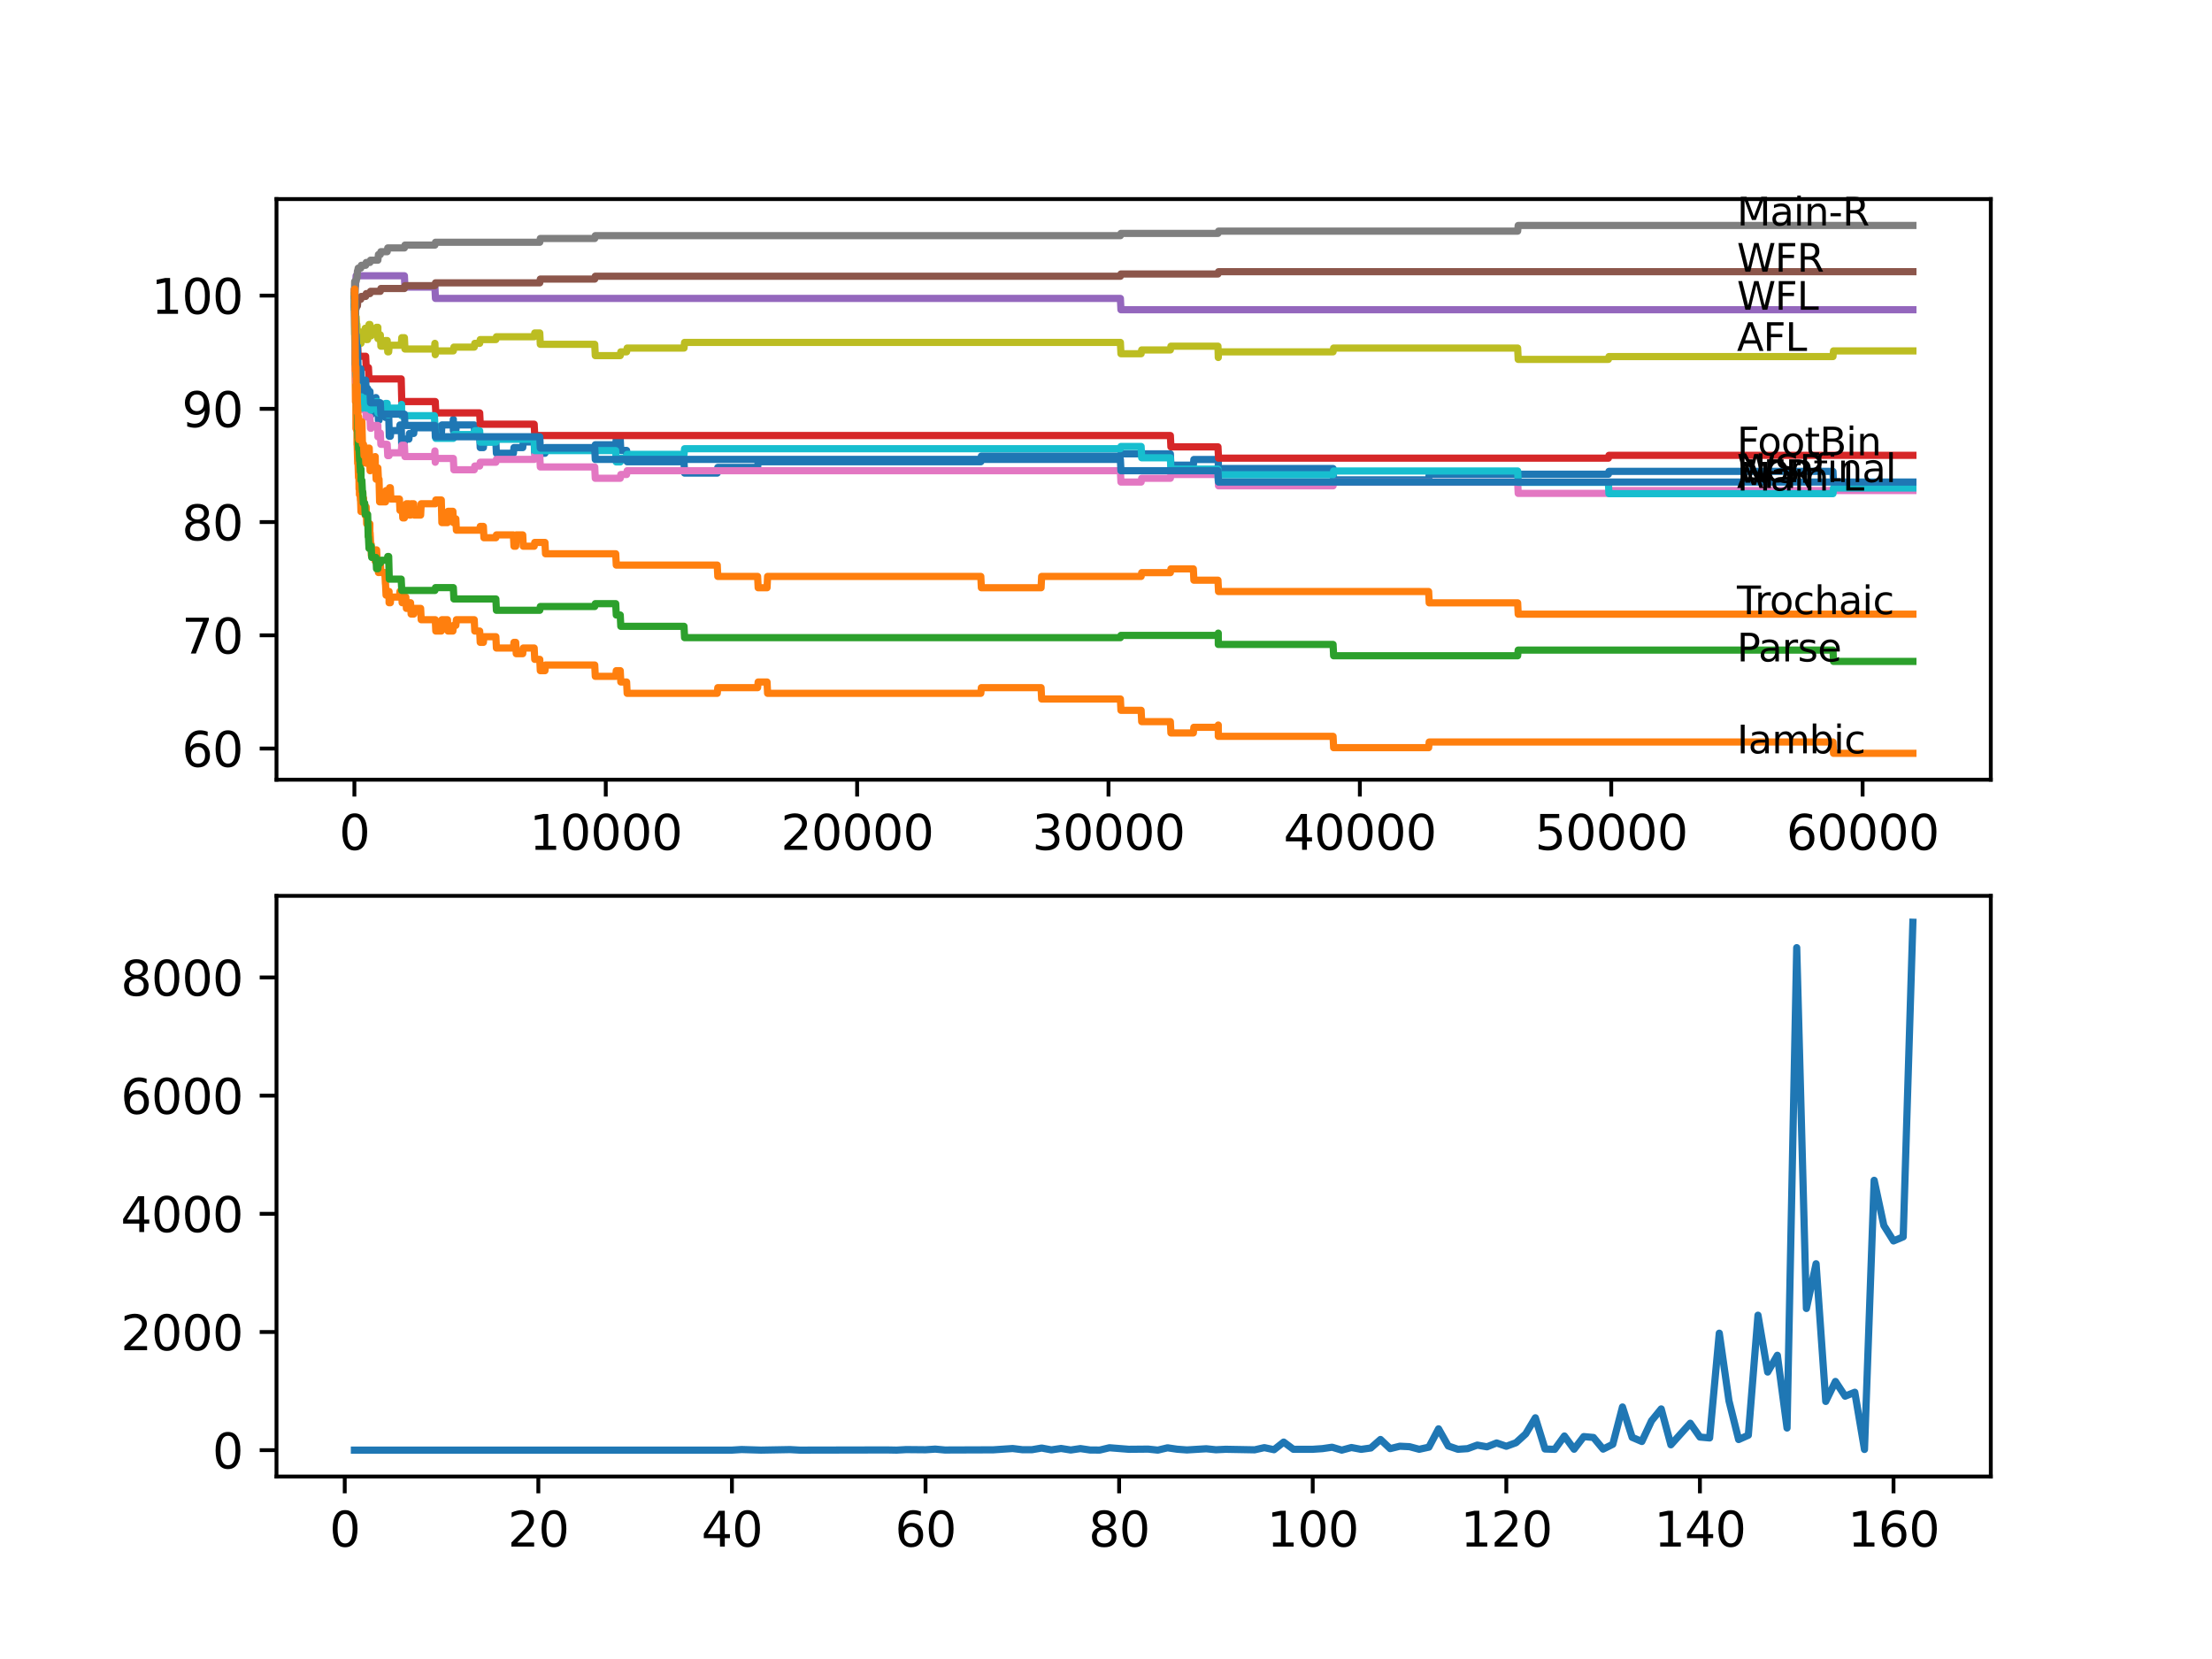 <?xml version="1.0" encoding="utf-8" standalone="no"?>
<!DOCTYPE svg PUBLIC "-//W3C//DTD SVG 1.1//EN"
  "http://www.w3.org/Graphics/SVG/1.1/DTD/svg11.dtd">
<svg xmlns:xlink="http://www.w3.org/1999/xlink" width="460.8pt" height="345.6pt" viewBox="0 0 460.8 345.6" xmlns="http://www.w3.org/2000/svg" version="1.1">
 <defs>
  <style type="text/css">*{stroke-linejoin: round; stroke-linecap: butt}</style>
 </defs>
 <g id="figure_1">
  <g id="patch_1">
   <path d="M 0 345.6 
L 460.8 345.6 
L 460.8 0 
L 0 0 
z
" style="fill: #ffffff"/>
  </g>
  <g id="axes_1">
   <g id="patch_2">
    <path d="M 57.6 162.432 
L 414.72 162.432 
L 414.72 41.472 
L 57.6 41.472 
z
" style="fill: #ffffff"/>
   </g>
   <g id="matplotlib.axis_1">
    <g id="xtick_1">
     <g id="line2d_1">
      <defs>
       <path id="mb27ce2cb55" d="M 0 0 
L 0 3.5 
" style="stroke: #000000; stroke-width: 0.8"/>
      </defs>
      <g>
       <use xlink:href="#mb27ce2cb55" x="73.827" y="162.432" style="stroke: #000000; stroke-width: 0.8"/>
      </g>
     </g>
     <g id="text_1">
      <!-- 0 -->
      <g transform="translate(70.646 177.03)scale(0.1 -0.1)">
       <defs>
        <path id="DejaVuSans-30" d="M 2034 4250 
Q 1547 4250 1301 3770 
Q 1056 3291 1056 2328 
Q 1056 1369 1301 889 
Q 1547 409 2034 409 
Q 2525 409 2770 889 
Q 3016 1369 3016 2328 
Q 3016 3291 2770 3770 
Q 2525 4250 2034 4250 
z
M 2034 4750 
Q 2819 4750 3233 4129 
Q 3647 3509 3647 2328 
Q 3647 1150 3233 529 
Q 2819 -91 2034 -91 
Q 1250 -91 836 529 
Q 422 1150 422 2328 
Q 422 3509 836 4129 
Q 1250 4750 2034 4750 
z
" transform="scale(0.016)"/>
       </defs>
       <use xlink:href="#DejaVuSans-30"/>
      </g>
     </g>
    </g>
    <g id="xtick_2">
     <g id="line2d_2">
      <g>
       <use xlink:href="#mb27ce2cb55" x="126.192" y="162.432" style="stroke: #000000; stroke-width: 0.8"/>
      </g>
     </g>
     <g id="text_2">
      <!-- 10000 -->
      <g transform="translate(110.286 177.03)scale(0.1 -0.1)">
       <defs>
        <path id="DejaVuSans-31" d="M 794 531 
L 1825 531 
L 1825 4091 
L 703 3866 
L 703 4441 
L 1819 4666 
L 2450 4666 
L 2450 531 
L 3481 531 
L 3481 0 
L 794 0 
L 794 531 
z
" transform="scale(0.016)"/>
       </defs>
       <use xlink:href="#DejaVuSans-31"/>
       <use xlink:href="#DejaVuSans-30" x="63.623"/>
       <use xlink:href="#DejaVuSans-30" x="127.246"/>
       <use xlink:href="#DejaVuSans-30" x="190.869"/>
       <use xlink:href="#DejaVuSans-30" x="254.492"/>
      </g>
     </g>
    </g>
    <g id="xtick_3">
     <g id="line2d_3">
      <g>
       <use xlink:href="#mb27ce2cb55" x="178.556" y="162.432" style="stroke: #000000; stroke-width: 0.8"/>
      </g>
     </g>
     <g id="text_3">
      <!-- 20000 -->
      <g transform="translate(162.65 177.03)scale(0.1 -0.1)">
       <defs>
        <path id="DejaVuSans-32" d="M 1228 531 
L 3431 531 
L 3431 0 
L 469 0 
L 469 531 
Q 828 903 1448 1529 
Q 2069 2156 2228 2338 
Q 2531 2678 2651 2914 
Q 2772 3150 2772 3378 
Q 2772 3750 2511 3984 
Q 2250 4219 1831 4219 
Q 1534 4219 1204 4116 
Q 875 4013 500 3803 
L 500 4441 
Q 881 4594 1212 4672 
Q 1544 4750 1819 4750 
Q 2544 4750 2975 4387 
Q 3406 4025 3406 3419 
Q 3406 3131 3298 2873 
Q 3191 2616 2906 2266 
Q 2828 2175 2409 1742 
Q 1991 1309 1228 531 
z
" transform="scale(0.016)"/>
       </defs>
       <use xlink:href="#DejaVuSans-32"/>
       <use xlink:href="#DejaVuSans-30" x="63.623"/>
       <use xlink:href="#DejaVuSans-30" x="127.246"/>
       <use xlink:href="#DejaVuSans-30" x="190.869"/>
       <use xlink:href="#DejaVuSans-30" x="254.492"/>
      </g>
     </g>
    </g>
    <g id="xtick_4">
     <g id="line2d_4">
      <g>
       <use xlink:href="#mb27ce2cb55" x="230.921" y="162.432" style="stroke: #000000; stroke-width: 0.8"/>
      </g>
     </g>
     <g id="text_4">
      <!-- 30000 -->
      <g transform="translate(215.015 177.03)scale(0.1 -0.1)">
       <defs>
        <path id="DejaVuSans-33" d="M 2597 2516 
Q 3050 2419 3304 2112 
Q 3559 1806 3559 1356 
Q 3559 666 3084 287 
Q 2609 -91 1734 -91 
Q 1441 -91 1130 -33 
Q 819 25 488 141 
L 488 750 
Q 750 597 1062 519 
Q 1375 441 1716 441 
Q 2309 441 2620 675 
Q 2931 909 2931 1356 
Q 2931 1769 2642 2001 
Q 2353 2234 1838 2234 
L 1294 2234 
L 1294 2753 
L 1863 2753 
Q 2328 2753 2575 2939 
Q 2822 3125 2822 3475 
Q 2822 3834 2567 4026 
Q 2313 4219 1838 4219 
Q 1578 4219 1281 4162 
Q 984 4106 628 3988 
L 628 4550 
Q 988 4650 1302 4700 
Q 1616 4750 1894 4750 
Q 2613 4750 3031 4423 
Q 3450 4097 3450 3541 
Q 3450 3153 3228 2886 
Q 3006 2619 2597 2516 
z
" transform="scale(0.016)"/>
       </defs>
       <use xlink:href="#DejaVuSans-33"/>
       <use xlink:href="#DejaVuSans-30" x="63.623"/>
       <use xlink:href="#DejaVuSans-30" x="127.246"/>
       <use xlink:href="#DejaVuSans-30" x="190.869"/>
       <use xlink:href="#DejaVuSans-30" x="254.492"/>
      </g>
     </g>
    </g>
    <g id="xtick_5">
     <g id="line2d_5">
      <g>
       <use xlink:href="#mb27ce2cb55" x="283.285" y="162.432" style="stroke: #000000; stroke-width: 0.8"/>
      </g>
     </g>
     <g id="text_5">
      <!-- 40000 -->
      <g transform="translate(267.379 177.03)scale(0.1 -0.1)">
       <defs>
        <path id="DejaVuSans-34" d="M 2419 4116 
L 825 1625 
L 2419 1625 
L 2419 4116 
z
M 2253 4666 
L 3047 4666 
L 3047 1625 
L 3713 1625 
L 3713 1100 
L 3047 1100 
L 3047 0 
L 2419 0 
L 2419 1100 
L 313 1100 
L 313 1709 
L 2253 4666 
z
" transform="scale(0.016)"/>
       </defs>
       <use xlink:href="#DejaVuSans-34"/>
       <use xlink:href="#DejaVuSans-30" x="63.623"/>
       <use xlink:href="#DejaVuSans-30" x="127.246"/>
       <use xlink:href="#DejaVuSans-30" x="190.869"/>
       <use xlink:href="#DejaVuSans-30" x="254.492"/>
      </g>
     </g>
    </g>
    <g id="xtick_6">
     <g id="line2d_6">
      <g>
       <use xlink:href="#mb27ce2cb55" x="335.65" y="162.432" style="stroke: #000000; stroke-width: 0.8"/>
      </g>
     </g>
     <g id="text_6">
      <!-- 50000 -->
      <g transform="translate(319.744 177.03)scale(0.1 -0.1)">
       <defs>
        <path id="DejaVuSans-35" d="M 691 4666 
L 3169 4666 
L 3169 4134 
L 1269 4134 
L 1269 2991 
Q 1406 3038 1543 3061 
Q 1681 3084 1819 3084 
Q 2600 3084 3056 2656 
Q 3513 2228 3513 1497 
Q 3513 744 3044 326 
Q 2575 -91 1722 -91 
Q 1428 -91 1123 -41 
Q 819 9 494 109 
L 494 744 
Q 775 591 1075 516 
Q 1375 441 1709 441 
Q 2250 441 2565 725 
Q 2881 1009 2881 1497 
Q 2881 1984 2565 2268 
Q 2250 2553 1709 2553 
Q 1456 2553 1204 2497 
Q 953 2441 691 2322 
L 691 4666 
z
" transform="scale(0.016)"/>
       </defs>
       <use xlink:href="#DejaVuSans-35"/>
       <use xlink:href="#DejaVuSans-30" x="63.623"/>
       <use xlink:href="#DejaVuSans-30" x="127.246"/>
       <use xlink:href="#DejaVuSans-30" x="190.869"/>
       <use xlink:href="#DejaVuSans-30" x="254.492"/>
      </g>
     </g>
    </g>
    <g id="xtick_7">
     <g id="line2d_7">
      <g>
       <use xlink:href="#mb27ce2cb55" x="388.014" y="162.432" style="stroke: #000000; stroke-width: 0.8"/>
      </g>
     </g>
     <g id="text_7">
      <!-- 60000 -->
      <g transform="translate(372.108 177.03)scale(0.1 -0.1)">
       <defs>
        <path id="DejaVuSans-36" d="M 2113 2584 
Q 1688 2584 1439 2293 
Q 1191 2003 1191 1497 
Q 1191 994 1439 701 
Q 1688 409 2113 409 
Q 2538 409 2786 701 
Q 3034 994 3034 1497 
Q 3034 2003 2786 2293 
Q 2538 2584 2113 2584 
z
M 3366 4563 
L 3366 3988 
Q 3128 4100 2886 4159 
Q 2644 4219 2406 4219 
Q 1781 4219 1451 3797 
Q 1122 3375 1075 2522 
Q 1259 2794 1537 2939 
Q 1816 3084 2150 3084 
Q 2853 3084 3261 2657 
Q 3669 2231 3669 1497 
Q 3669 778 3244 343 
Q 2819 -91 2113 -91 
Q 1303 -91 875 529 
Q 447 1150 447 2328 
Q 447 3434 972 4092 
Q 1497 4750 2381 4750 
Q 2619 4750 2861 4703 
Q 3103 4656 3366 4563 
z
" transform="scale(0.016)"/>
       </defs>
       <use xlink:href="#DejaVuSans-36"/>
       <use xlink:href="#DejaVuSans-30" x="63.623"/>
       <use xlink:href="#DejaVuSans-30" x="127.246"/>
       <use xlink:href="#DejaVuSans-30" x="190.869"/>
       <use xlink:href="#DejaVuSans-30" x="254.492"/>
      </g>
     </g>
    </g>
   </g>
   <g id="matplotlib.axis_2">
    <g id="ytick_1">
     <g id="line2d_8">
      <defs>
       <path id="m30ecfa07ad" d="M 0 0 
L -3.5 0 
" style="stroke: #000000; stroke-width: 0.8"/>
      </defs>
      <g>
       <use xlink:href="#m30ecfa07ad" x="57.6" y="155.934" style="stroke: #000000; stroke-width: 0.8"/>
      </g>
     </g>
     <g id="text_8">
      <!-- 60 -->
      <g transform="translate(37.875 159.733)scale(0.1 -0.1)">
       <use xlink:href="#DejaVuSans-36"/>
       <use xlink:href="#DejaVuSans-30" x="63.623"/>
      </g>
     </g>
    </g>
    <g id="ytick_2">
     <g id="line2d_9">
      <g>
       <use xlink:href="#m30ecfa07ad" x="57.6" y="132.345" style="stroke: #000000; stroke-width: 0.8"/>
      </g>
     </g>
     <g id="text_9">
      <!-- 70 -->
      <g transform="translate(37.875 136.144)scale(0.1 -0.1)">
       <defs>
        <path id="DejaVuSans-37" d="M 525 4666 
L 3525 4666 
L 3525 4397 
L 1831 0 
L 1172 0 
L 2766 4134 
L 525 4134 
L 525 4666 
z
" transform="scale(0.016)"/>
       </defs>
       <use xlink:href="#DejaVuSans-37"/>
       <use xlink:href="#DejaVuSans-30" x="63.623"/>
      </g>
     </g>
    </g>
    <g id="ytick_3">
     <g id="line2d_10">
      <g>
       <use xlink:href="#m30ecfa07ad" x="57.6" y="108.756" style="stroke: #000000; stroke-width: 0.8"/>
      </g>
     </g>
     <g id="text_10">
      <!-- 80 -->
      <g transform="translate(37.875 112.555)scale(0.1 -0.1)">
       <defs>
        <path id="DejaVuSans-38" d="M 2034 2216 
Q 1584 2216 1326 1975 
Q 1069 1734 1069 1313 
Q 1069 891 1326 650 
Q 1584 409 2034 409 
Q 2484 409 2743 651 
Q 3003 894 3003 1313 
Q 3003 1734 2745 1975 
Q 2488 2216 2034 2216 
z
M 1403 2484 
Q 997 2584 770 2862 
Q 544 3141 544 3541 
Q 544 4100 942 4425 
Q 1341 4750 2034 4750 
Q 2731 4750 3128 4425 
Q 3525 4100 3525 3541 
Q 3525 3141 3298 2862 
Q 3072 2584 2669 2484 
Q 3125 2378 3379 2068 
Q 3634 1759 3634 1313 
Q 3634 634 3220 271 
Q 2806 -91 2034 -91 
Q 1263 -91 848 271 
Q 434 634 434 1313 
Q 434 1759 690 2068 
Q 947 2378 1403 2484 
z
M 1172 3481 
Q 1172 3119 1398 2916 
Q 1625 2713 2034 2713 
Q 2441 2713 2670 2916 
Q 2900 3119 2900 3481 
Q 2900 3844 2670 4047 
Q 2441 4250 2034 4250 
Q 1625 4250 1398 4047 
Q 1172 3844 1172 3481 
z
" transform="scale(0.016)"/>
       </defs>
       <use xlink:href="#DejaVuSans-38"/>
       <use xlink:href="#DejaVuSans-30" x="63.623"/>
      </g>
     </g>
    </g>
    <g id="ytick_4">
     <g id="line2d_11">
      <g>
       <use xlink:href="#m30ecfa07ad" x="57.6" y="85.167" style="stroke: #000000; stroke-width: 0.8"/>
      </g>
     </g>
     <g id="text_11">
      <!-- 90 -->
      <g transform="translate(37.875 88.967)scale(0.1 -0.1)">
       <defs>
        <path id="DejaVuSans-39" d="M 703 97 
L 703 672 
Q 941 559 1184 500 
Q 1428 441 1663 441 
Q 2288 441 2617 861 
Q 2947 1281 2994 2138 
Q 2813 1869 2534 1725 
Q 2256 1581 1919 1581 
Q 1219 1581 811 2004 
Q 403 2428 403 3163 
Q 403 3881 828 4315 
Q 1253 4750 1959 4750 
Q 2769 4750 3195 4129 
Q 3622 3509 3622 2328 
Q 3622 1225 3098 567 
Q 2575 -91 1691 -91 
Q 1453 -91 1209 -44 
Q 966 3 703 97 
z
M 1959 2075 
Q 2384 2075 2632 2365 
Q 2881 2656 2881 3163 
Q 2881 3666 2632 3958 
Q 2384 4250 1959 4250 
Q 1534 4250 1286 3958 
Q 1038 3666 1038 3163 
Q 1038 2656 1286 2365 
Q 1534 2075 1959 2075 
z
" transform="scale(0.016)"/>
       </defs>
       <use xlink:href="#DejaVuSans-39"/>
       <use xlink:href="#DejaVuSans-30" x="63.623"/>
      </g>
     </g>
    </g>
    <g id="ytick_5">
     <g id="line2d_12">
      <g>
       <use xlink:href="#m30ecfa07ad" x="57.6" y="61.578" style="stroke: #000000; stroke-width: 0.8"/>
      </g>
     </g>
     <g id="text_12">
      <!-- 100 -->
      <g transform="translate(31.512 65.378)scale(0.1 -0.1)">
       <use xlink:href="#DejaVuSans-31"/>
       <use xlink:href="#DejaVuSans-30" x="63.623"/>
       <use xlink:href="#DejaVuSans-30" x="127.246"/>
      </g>
     </g>
    </g>
   </g>
   <g id="line2d_13">
    <path d="M 73.833 61.578 
L 73.848 60.989 
L 73.901 66.021 
L 73.906 66.021 
L 73.932 72.508 
L 74.021 69.481 
L 74.032 68.694 
L 74.047 73.412 
L 74.11 72.289 
L 74.126 72.289 
L 74.136 71.109 
L 74.157 78.186 
L 74.21 77.596 
L 74.262 77.596 
L 74.383 74.451 
L 74.419 74.451 
L 74.445 72.092 
L 74.493 76.81 
L 74.513 76.22 
L 74.592 80.938 
L 74.629 79.759 
L 74.723 79.759 
L 74.796 77.4 
L 74.838 78.579 
L 74.901 78.579 
L 74.969 77.4 
L 74.974 79.759 
L 75.006 79.759 
L 75.158 79.759 
L 75.199 79.169 
L 75.205 81.528 
L 75.252 81.528 
L 75.388 81.528 
L 75.508 79.169 
L 75.566 79.169 
L 75.686 83.887 
L 75.723 83.887 
L 75.844 81.528 
L 75.964 81.528 
L 76.079 83.887 
L 76.095 83.887 
L 76.21 82.118 
L 76.372 82.118 
L 76.488 80.938 
L 76.587 80.938 
L 76.692 85.656 
L 76.702 84.477 
L 76.755 84.477 
L 76.87 86.835 
L 76.917 86.835 
L 77.037 84.477 
L 77.069 84.477 
L 77.184 84.005 
L 77.325 84.005 
L 77.367 86.364 
L 77.435 85.184 
L 78.163 85.184 
L 78.284 82.825 
L 78.32 82.825 
L 78.436 85.184 
L 78.724 85.184 
L 78.839 87.543 
L 78.959 87.543 
L 79.08 85.184 
L 79.226 85.184 
L 79.341 84.594 
L 80.174 84.594 
L 80.289 86.953 
L 80.661 86.953 
L 80.776 86.167 
L 80.97 86.167 
L 81.09 90.885 
L 81.316 90.885 
L 81.431 89.705 
L 83.206 89.705 
L 83.321 88.526 
L 83.578 88.526 
L 83.698 93.244 
L 83.792 93.244 
L 83.908 92.064 
L 84.243 92.064 
L 84.358 91.475 
L 85.18 91.475 
L 85.295 90.295 
L 86.186 90.295 
L 86.301 89.116 
L 90.6 89.116 
L 90.673 88.526 
L 90.678 90.885 
L 90.694 90.885 
L 91.93 90.885 
L 92.05 88.526 
L 94.344 88.526 
L 94.438 87.347 
L 94.443 89.705 
L 94.449 89.705 
L 94.962 89.705 
L 95.077 88.526 
L 98.79 88.526 
L 98.905 90.885 
L 99.926 90.885 
L 100.041 93.244 
L 100.696 93.244 
L 100.811 92.064 
L 103.298 92.064 
L 103.413 94.423 
L 106.953 94.423 
L 107.068 93.244 
L 108.891 93.244 
L 109.006 92.064 
L 111.279 92.064 
L 111.394 94.423 
L 113.525 94.423 
L 113.64 93.244 
L 123.893 93.244 
L 124.008 92.654 
L 128.266 92.654 
L 128.381 91.475 
L 129.208 91.475 
L 129.323 93.833 
L 130.533 93.833 
L 130.648 96.192 
L 142.493 96.192 
L 142.608 98.551 
L 149.416 98.551 
L 149.531 97.372 
L 157.825 97.372 
L 157.941 96.192 
L 204.32 96.192 
L 204.435 95.013 
L 233.398 95.013 
L 233.513 94.541 
L 243.808 94.541 
L 243.923 96.9 
L 248.594 96.9 
L 248.709 95.721 
L 253.726 95.721 
L 253.789 95.249 
L 253.794 97.608 
L 253.815 97.608 
L 277.703 97.608 
L 277.819 99.967 
L 297.612 99.967 
L 297.728 98.787 
L 335.058 98.787 
L 335.173 98.197 
L 381.841 98.197 
L 381.956 100.556 
L 398.487 100.556 
L 398.487 100.556 
" clip-path="url(#pdbe5082190)" style="fill: none; stroke: #1f77b4; stroke-width: 1.5; stroke-linecap: square"/>
   </g>
   <g id="line2d_14">
    <path d="M 73.833 63.937 
L 73.969 76.636 
L 73.974 76.636 
L 74.053 83.713 
L 74.1 83.376 
L 74.126 83.376 
L 74.131 82.196 
L 74.157 89.273 
L 74.22 86.914 
L 74.241 86.914 
L 74.294 89.666 
L 74.351 88.487 
L 74.362 87.897 
L 74.372 92.615 
L 74.403 92.615 
L 74.513 96.546 
L 74.519 95.956 
L 74.566 95.956 
L 74.681 99.495 
L 74.723 99.495 
L 74.754 97.136 
L 74.801 101.854 
L 74.822 101.854 
L 74.833 101.854 
L 74.87 100.674 
L 74.875 103.033 
L 74.943 101.854 
L 74.969 101.854 
L 75.084 104.213 
L 75.116 104.213 
L 75.199 106.571 
L 75.226 105.785 
L 75.388 105.785 
L 75.508 103.426 
L 75.566 103.426 
L 75.582 102.64 
L 75.587 104.999 
L 75.665 104.999 
L 75.723 104.999 
L 75.739 103.819 
L 75.744 106.178 
L 75.833 104.999 
L 75.964 104.999 
L 76.079 107.358 
L 76.095 107.358 
L 76.21 105.589 
L 76.278 105.589 
L 76.393 109.127 
L 76.671 109.127 
L 76.692 111.486 
L 76.781 109.127 
L 76.88 109.127 
L 76.917 111.486 
L 76.99 110.306 
L 76.996 110.306 
L 77.048 109.127 
L 77.053 111.486 
L 77.1 111.014 
L 77.215 113.373 
L 77.325 113.373 
L 77.367 115.732 
L 77.435 114.552 
L 78.085 114.552 
L 78.163 116.911 
L 78.195 115.732 
L 78.242 115.732 
L 78.357 114.552 
L 78.457 114.552 
L 78.572 116.911 
L 78.724 116.911 
L 78.839 119.27 
L 78.959 119.27 
L 79.08 116.911 
L 79.226 116.911 
L 79.341 119.27 
L 80.174 119.27 
L 80.289 121.629 
L 80.31 121.629 
L 80.425 123.988 
L 80.97 123.988 
L 81.049 123.202 
L 81.054 125.561 
L 81.069 125.561 
L 81.316 125.561 
L 81.431 124.381 
L 83.206 124.381 
L 83.321 123.202 
L 83.656 123.202 
L 83.772 125.561 
L 83.792 125.561 
L 83.908 124.381 
L 84.541 124.381 
L 84.656 126.74 
L 85.18 126.74 
L 85.295 125.561 
L 85.526 125.561 
L 85.641 127.919 
L 86.186 127.919 
L 86.301 126.74 
L 87.626 126.74 
L 87.741 129.099 
L 90.673 129.099 
L 90.788 131.458 
L 91.93 131.458 
L 92.05 129.099 
L 93.218 129.099 
L 93.333 131.458 
L 94.344 131.458 
L 94.459 130.278 
L 94.962 130.278 
L 95.077 129.099 
L 98.79 129.099 
L 98.905 131.458 
L 99.926 131.458 
L 100.041 133.817 
L 100.696 133.817 
L 100.811 132.637 
L 103.298 132.637 
L 103.413 134.996 
L 106.953 134.996 
L 107.068 133.817 
L 107.43 133.817 
L 107.545 136.176 
L 108.891 136.176 
L 109.006 134.996 
L 111.279 134.996 
L 111.394 137.355 
L 112.441 137.355 
L 112.556 139.714 
L 113.525 139.714 
L 113.64 138.534 
L 123.893 138.534 
L 124.008 140.893 
L 128.266 140.893 
L 128.381 139.714 
L 129.208 139.714 
L 129.323 142.073 
L 130.533 142.073 
L 130.648 144.432 
L 149.416 144.432 
L 149.531 143.252 
L 157.825 143.252 
L 157.941 142.073 
L 159.789 142.073 
L 159.904 144.432 
L 204.32 144.432 
L 204.435 143.252 
L 216.877 143.252 
L 216.992 145.611 
L 233.398 145.611 
L 233.513 147.97 
L 237.718 147.97 
L 237.833 150.329 
L 243.808 150.329 
L 243.923 152.688 
L 248.594 152.688 
L 248.709 151.508 
L 253.726 151.508 
L 253.789 151.037 
L 253.794 153.395 
L 253.815 153.395 
L 277.703 153.395 
L 277.819 155.754 
L 297.612 155.754 
L 297.728 154.575 
L 381.841 154.575 
L 381.956 156.934 
L 398.487 156.934 
L 398.487 156.934 
" clip-path="url(#pdbe5082190)" style="fill: none; stroke: #ff7f0e; stroke-width: 1.5; stroke-linecap: square"/>
   </g>
   <g id="line2d_15">
    <path d="M 73.833 60.792 
L 73.848 60.202 
L 73.864 64.134 
L 73.896 63.348 
L 74.021 75.85 
L 74.032 75.063 
L 74.042 75.063 
L 74.157 77.479 
L 74.178 77.479 
L 74.294 81.607 
L 74.346 81.607 
L 74.351 80.82 
L 74.424 85.538 
L 74.43 85.538 
L 74.445 85.538 
L 74.566 91.239 
L 74.592 91.239 
L 74.707 93.598 
L 74.796 93.598 
L 74.911 95.956 
L 74.969 95.956 
L 75.084 98.315 
L 75.158 98.315 
L 75.199 97.726 
L 75.205 100.085 
L 75.252 100.085 
L 75.388 100.085 
L 75.503 102.443 
L 75.566 102.443 
L 75.681 104.802 
L 75.964 104.802 
L 76.079 107.161 
L 76.587 107.161 
L 76.708 111.879 
L 76.755 111.879 
L 76.87 114.238 
L 77.069 114.238 
L 77.184 113.766 
L 77.325 113.766 
L 77.441 116.125 
L 78.32 116.125 
L 78.436 118.484 
L 78.718 118.484 
L 78.834 117.304 
L 79.226 117.304 
L 79.341 116.715 
L 80.661 116.715 
L 80.776 115.928 
L 80.97 115.928 
L 81.09 120.646 
L 83.578 120.646 
L 83.693 123.005 
L 90.6 123.005 
L 90.715 122.415 
L 94.438 122.415 
L 94.553 124.774 
L 103.298 124.774 
L 103.413 127.133 
L 112.441 127.133 
L 112.556 126.347 
L 123.893 126.347 
L 124.008 125.757 
L 128.266 125.757 
L 128.381 128.116 
L 129.208 128.116 
L 129.323 130.475 
L 142.493 130.475 
L 142.608 132.834 
L 233.398 132.834 
L 233.513 132.362 
L 253.726 132.362 
L 253.789 131.89 
L 253.794 134.249 
L 253.815 134.249 
L 277.703 134.249 
L 277.819 136.608 
L 316.155 136.608 
L 316.27 135.429 
L 381.841 135.429 
L 381.956 137.787 
L 398.487 137.787 
L 398.487 137.787 
" clip-path="url(#pdbe5082190)" style="fill: none; stroke: #2ca02c; stroke-width: 1.5; stroke-linecap: square"/>
   </g>
   <g id="line2d_16">
    <path d="M 73.833 63.937 
L 73.848 63.937 
L 73.958 63.348 
L 74.053 65.707 
L 74.074 65.37 
L 74.079 65.37 
L 74.199 70.087 
L 74.351 70.087 
L 74.456 69.498 
L 74.576 74.215 
L 76.173 74.215 
L 76.289 76.574 
L 76.755 76.574 
L 76.87 78.933 
L 83.578 78.933 
L 83.698 83.651 
L 90.673 83.651 
L 90.788 86.01 
L 99.926 86.01 
L 100.041 88.369 
L 111.279 88.369 
L 111.394 90.728 
L 243.808 90.728 
L 243.923 93.087 
L 253.726 93.087 
L 253.841 95.445 
L 335.058 95.445 
L 335.173 94.856 
L 398.487 94.856 
L 398.487 94.856 
" clip-path="url(#pdbe5082190)" style="fill: none; stroke: #d62728; stroke-width: 1.5; stroke-linecap: square"/>
   </g>
   <g id="line2d_17">
    <path d="M 73.833 60.792 
L 73.864 60.792 
L 73.979 59.416 
L 74.068 59.416 
L 74.189 57.45 
L 84.243 57.45 
L 84.358 59.809 
L 90.6 59.809 
L 90.715 62.168 
L 233.398 62.168 
L 233.513 64.527 
L 398.487 64.527 
L 398.487 64.527 
" clip-path="url(#pdbe5082190)" style="fill: none; stroke: #9467bd; stroke-width: 1.5; stroke-linecap: square"/>
   </g>
   <g id="line2d_18">
    <path d="M 73.833 61.578 
L 73.885 60.989 
L 73.89 63.348 
L 73.927 63.348 
L 73.932 63.348 
L 73.969 65.707 
L 74.042 64.645 
L 74.053 64.645 
L 74.168 64.308 
L 74.184 64.308 
L 74.299 63.718 
L 74.456 63.718 
L 74.571 62.342 
L 75.158 62.342 
L 75.273 61.753 
L 76.173 61.753 
L 76.289 61.163 
L 77.069 61.163 
L 77.184 60.691 
L 79.226 60.691 
L 79.341 60.101 
L 84.243 60.101 
L 84.358 59.512 
L 90.6 59.512 
L 90.715 58.922 
L 112.441 58.922 
L 112.556 58.136 
L 123.893 58.136 
L 124.008 57.546 
L 233.398 57.546 
L 233.513 57.074 
L 253.726 57.074 
L 253.841 56.602 
L 398.487 56.602 
L 398.487 56.602 
" clip-path="url(#pdbe5082190)" style="fill: none; stroke: #8c564b; stroke-width: 1.5; stroke-linecap: square"/>
   </g>
   <g id="line2d_19">
    <path d="M 73.833 61.578 
L 73.964 71.525 
L 73.969 71.525 
L 74.095 79.585 
L 74.184 76.833 
L 74.205 79.192 
L 74.346 79.192 
L 74.461 82.533 
L 74.508 82.533 
L 74.513 84.892 
L 74.618 83.516 
L 74.969 83.516 
L 75.084 82.926 
L 75.158 82.926 
L 75.273 85.285 
L 75.582 85.285 
L 75.697 84.499 
L 76.173 84.499 
L 76.289 86.858 
L 77.069 86.858 
L 77.184 89.217 
L 77.325 89.217 
L 77.441 88.627 
L 78.718 88.627 
L 78.724 90.986 
L 78.828 90.2 
L 79.226 90.2 
L 79.341 92.559 
L 80.661 92.559 
L 80.776 94.917 
L 81.049 94.917 
L 81.164 94.328 
L 83.578 94.328 
L 83.698 92.755 
L 84.243 92.755 
L 84.358 95.114 
L 90.495 95.114 
L 90.6 93.935 
L 90.673 96.293 
L 90.71 95.507 
L 94.438 95.507 
L 94.553 97.866 
L 98.79 97.866 
L 98.905 97.08 
L 99.926 97.08 
L 100.041 96.293 
L 103.298 96.293 
L 103.413 95.704 
L 111.279 95.704 
L 111.394 94.917 
L 112.441 94.917 
L 112.556 97.276 
L 123.893 97.276 
L 124.008 99.635 
L 129.208 99.635 
L 129.323 98.849 
L 130.533 98.849 
L 130.648 98.063 
L 233.398 98.063 
L 233.513 100.422 
L 237.718 100.422 
L 237.833 99.635 
L 243.808 99.635 
L 243.923 98.849 
L 253.726 98.849 
L 253.841 101.208 
L 277.703 101.208 
L 277.819 100.422 
L 316.155 100.422 
L 316.27 102.78 
L 335.058 102.78 
L 335.173 102.191 
L 398.487 102.191 
L 398.487 102.191 
" clip-path="url(#pdbe5082190)" style="fill: none; stroke: #e377c2; stroke-width: 1.5; stroke-linecap: square"/>
   </g>
   <g id="line2d_20">
    <path d="M 73.833 61.578 
L 73.885 58.63 
L 73.937 61.972 
L 73.958 61.972 
L 74.084 58.607 
L 74.184 58.607 
L 74.299 58.018 
L 74.346 58.018 
L 74.466 56.445 
L 74.508 56.445 
L 74.623 55.855 
L 75.158 55.855 
L 75.273 55.266 
L 76.173 55.266 
L 76.289 54.676 
L 77.069 54.676 
L 77.184 54.204 
L 78.718 54.204 
L 78.834 53.025 
L 79.226 53.025 
L 79.341 52.435 
L 80.661 52.435 
L 80.776 51.649 
L 84.243 51.649 
L 84.358 51.059 
L 90.6 51.059 
L 90.715 50.469 
L 112.441 50.469 
L 112.556 49.683 
L 123.893 49.683 
L 124.008 49.093 
L 233.398 49.093 
L 233.513 48.621 
L 253.726 48.621 
L 253.841 48.15 
L 316.155 48.15 
L 316.27 46.97 
L 398.487 46.97 
L 398.487 46.97 
" clip-path="url(#pdbe5082190)" style="fill: none; stroke: #7f7f7f; stroke-width: 1.5; stroke-linecap: square"/>
   </g>
   <g id="line2d_21">
    <path d="M 73.833 61.578 
L 73.917 65.431 
L 73.89 61.303 
L 73.943 63.466 
L 73.958 62.679 
L 73.979 69.756 
L 74.021 67.987 
L 74.095 71.132 
L 74.136 69.953 
L 74.184 66.021 
L 74.262 67.594 
L 74.346 67.594 
L 74.461 70.346 
L 74.487 70.346 
L 74.508 69.559 
L 74.513 71.918 
L 74.592 70.542 
L 74.796 70.542 
L 74.911 69.756 
L 74.969 69.756 
L 75.084 69.166 
L 75.158 69.166 
L 75.199 71.525 
L 75.268 70.739 
L 75.566 70.739 
L 75.686 69.166 
L 75.964 69.166 
L 76.079 68.38 
L 76.173 68.38 
L 76.289 70.739 
L 76.587 70.739 
L 76.708 68.773 
L 76.755 68.773 
L 76.87 67.594 
L 77.069 67.594 
L 77.184 69.953 
L 77.325 69.953 
L 77.441 69.363 
L 78.32 69.363 
L 78.436 68.183 
L 78.718 68.183 
L 78.724 70.542 
L 78.828 69.756 
L 79.226 69.756 
L 79.341 72.115 
L 80.174 72.115 
L 80.289 70.935 
L 80.661 70.935 
L 80.776 73.294 
L 80.97 73.294 
L 81.085 71.918 
L 83.578 71.918 
L 83.698 70.346 
L 84.243 70.346 
L 84.358 72.705 
L 90.495 72.705 
L 90.6 71.525 
L 90.673 73.884 
L 90.71 73.098 
L 94.438 73.098 
L 94.553 72.311 
L 98.79 72.311 
L 98.905 71.525 
L 99.926 71.525 
L 100.041 70.739 
L 103.298 70.739 
L 103.413 70.149 
L 111.279 70.149 
L 111.394 69.363 
L 112.441 69.363 
L 112.556 71.722 
L 123.893 71.722 
L 124.008 74.081 
L 129.208 74.081 
L 129.323 73.294 
L 130.533 73.294 
L 130.648 72.508 
L 142.493 72.508 
L 142.608 71.329 
L 233.398 71.329 
L 233.513 73.687 
L 237.718 73.687 
L 237.833 72.901 
L 243.808 72.901 
L 243.923 72.115 
L 253.726 72.115 
L 253.789 74.474 
L 253.836 73.294 
L 277.703 73.294 
L 277.819 72.508 
L 316.155 72.508 
L 316.27 74.867 
L 335.058 74.867 
L 335.173 74.277 
L 381.841 74.277 
L 381.956 73.098 
L 398.487 73.098 
L 398.487 73.098 
" clip-path="url(#pdbe5082190)" style="fill: none; stroke: #bcbd22; stroke-width: 1.5; stroke-linecap: square"/>
   </g>
   <g id="line2d_22">
    <path d="M 73.833 63.937 
L 73.848 63.937 
L 73.864 62.561 
L 73.896 69.638 
L 73.911 67.869 
L 74.032 72.783 
L 74.068 70.874 
L 74.1 77.95 
L 74.105 77.95 
L 74.136 77.95 
L 74.152 75.985 
L 74.157 78.343 
L 74.252 77.164 
L 74.257 77.164 
L 74.346 76.378 
L 74.351 78.737 
L 74.356 78.147 
L 74.403 78.147 
L 74.487 84.634 
L 74.524 83.258 
L 74.566 83.258 
L 74.592 82.471 
L 74.597 84.83 
L 74.665 84.83 
L 74.796 84.83 
L 74.911 84.044 
L 74.969 84.044 
L 75.084 83.454 
L 75.199 83.454 
L 75.315 82.668 
L 75.388 82.668 
L 75.503 85.027 
L 75.566 85.027 
L 75.686 83.454 
L 75.964 83.454 
L 76.079 82.668 
L 76.173 82.668 
L 76.289 85.027 
L 76.587 85.027 
L 76.708 83.061 
L 77.069 83.061 
L 77.184 85.42 
L 77.325 85.42 
L 77.441 84.83 
L 78.32 84.83 
L 78.436 83.651 
L 78.718 83.651 
L 78.724 86.01 
L 78.828 85.224 
L 80.174 85.224 
L 80.289 84.044 
L 80.661 84.044 
L 80.776 86.403 
L 80.97 86.403 
L 81.085 85.027 
L 83.578 85.027 
L 83.656 84.241 
L 83.662 86.6 
L 83.677 86.6 
L 90.495 86.6 
L 90.61 88.958 
L 90.673 88.958 
L 90.788 91.317 
L 94.438 91.317 
L 94.553 90.531 
L 98.79 90.531 
L 98.905 89.745 
L 99.926 89.745 
L 100.041 92.104 
L 103.298 92.104 
L 103.413 91.514 
L 111.279 91.514 
L 111.394 93.873 
L 128.266 93.873 
L 128.381 96.232 
L 129.208 96.232 
L 129.323 95.445 
L 130.533 95.445 
L 130.648 94.659 
L 142.493 94.659 
L 142.608 93.48 
L 233.398 93.48 
L 233.513 93.008 
L 237.718 93.008 
L 237.833 95.367 
L 243.808 95.367 
L 243.923 97.726 
L 253.726 97.726 
L 253.789 100.085 
L 253.836 98.905 
L 277.703 98.905 
L 277.819 98.119 
L 316.155 98.119 
L 316.27 100.478 
L 335.058 100.478 
L 335.173 102.837 
L 381.841 102.837 
L 381.956 101.657 
L 398.487 101.657 
L 398.487 101.657 
" clip-path="url(#pdbe5082190)" style="fill: none; stroke: #17becf; stroke-width: 1.5; stroke-linecap: square"/>
   </g>
   <g id="line2d_23">
    <path d="M 73.833 61.578 
L 73.885 63.937 
L 73.943 62.679 
L 73.969 62.679 
L 74.095 69.756 
L 74.184 69.756 
L 74.299 72.115 
L 74.456 72.115 
L 74.576 76.833 
L 75.158 76.833 
L 75.273 79.192 
L 76.173 79.192 
L 76.289 81.55 
L 77.069 81.55 
L 77.184 83.909 
L 79.226 83.909 
L 79.341 86.268 
L 84.243 86.268 
L 84.358 88.627 
L 90.6 88.627 
L 90.715 90.986 
L 112.441 90.986 
L 112.556 93.345 
L 123.893 93.345 
L 124.008 95.704 
L 233.398 95.704 
L 233.513 98.063 
L 253.726 98.063 
L 253.841 100.422 
L 398.487 100.422 
L 398.487 100.422 
" clip-path="url(#pdbe5082190)" style="fill: none; stroke: #1f77b4; stroke-width: 1.5; stroke-linecap: square"/>
   </g>
   <g id="line2d_24">
    <path d="M 73.833 60.792 
L 73.848 60.792 
L 73.885 60.202 
L 73.911 63.741 
L 74.042 75.653 
L 74.053 74.867 
L 74.058 77.226 
L 74.126 77.226 
L 74.157 76.439 
L 74.241 83.516 
L 74.294 81.157 
L 74.351 83.516 
L 74.362 85.875 
L 74.409 80.371 
L 74.461 84.499 
L 74.513 84.499 
L 74.629 89.217 
L 74.723 86.858 
L 74.739 89.217 
L 74.754 91.576 
L 74.801 88.43 
L 74.849 90.789 
L 74.87 90.789 
L 74.901 88.43 
L 74.98 90.2 
L 75.116 90.2 
L 75.231 87.841 
L 75.388 87.841 
L 75.508 92.559 
L 75.723 92.559 
L 75.838 94.917 
L 75.964 94.917 
L 76.079 94.131 
L 76.095 94.131 
L 76.21 96.49 
L 76.278 96.49 
L 76.393 94.131 
L 76.587 94.131 
L 76.692 93.345 
L 76.807 95.704 
L 76.88 95.704 
L 76.917 93.345 
L 76.99 95.704 
L 76.996 95.704 
L 77.1 98.063 
L 77.106 95.704 
L 77.325 95.704 
L 77.367 95.114 
L 77.373 97.473 
L 77.42 97.473 
L 78.085 97.473 
L 78.163 95.114 
L 78.195 97.473 
L 78.242 97.473 
L 78.357 99.832 
L 78.457 99.832 
L 78.572 97.473 
L 78.718 97.473 
L 78.834 99.832 
L 78.959 99.832 
L 79.08 104.55 
L 80.31 104.55 
L 80.425 102.191 
L 81.049 102.191 
L 81.164 101.601 
L 81.316 101.601 
L 81.431 103.96 
L 83.206 103.96 
L 83.321 106.319 
L 83.656 106.319 
L 83.772 105.532 
L 83.792 105.532 
L 83.908 107.891 
L 84.243 107.891 
L 84.358 107.302 
L 84.541 107.302 
L 84.656 104.943 
L 85.18 104.943 
L 85.295 107.302 
L 85.526 107.302 
L 85.641 104.943 
L 86.186 104.943 
L 86.301 107.302 
L 87.626 107.302 
L 87.741 104.943 
L 90.673 104.943 
L 90.788 104.156 
L 91.93 104.156 
L 92.05 108.874 
L 93.218 108.874 
L 93.333 106.515 
L 94.344 106.515 
L 94.438 108.874 
L 94.454 108.088 
L 94.962 108.088 
L 95.077 110.447 
L 99.926 110.447 
L 100.041 109.661 
L 100.696 109.661 
L 100.811 112.019 
L 103.298 112.019 
L 103.413 111.43 
L 106.953 111.43 
L 107.068 113.789 
L 107.43 113.789 
L 107.545 111.43 
L 108.891 111.43 
L 109.006 113.789 
L 111.279 113.789 
L 111.394 113.002 
L 113.525 113.002 
L 113.64 115.361 
L 128.266 115.361 
L 128.381 117.72 
L 149.416 117.72 
L 149.531 120.079 
L 157.825 120.079 
L 157.941 122.438 
L 159.789 122.438 
L 159.904 120.079 
L 204.32 120.079 
L 204.435 122.438 
L 216.877 122.438 
L 216.992 120.079 
L 237.718 120.079 
L 237.833 119.293 
L 243.808 119.293 
L 243.923 118.506 
L 248.594 118.506 
L 248.709 120.865 
L 253.726 120.865 
L 253.841 123.224 
L 297.612 123.224 
L 297.728 125.583 
L 316.155 125.583 
L 316.27 127.942 
L 398.487 127.942 
L 398.487 127.942 
" clip-path="url(#pdbe5082190)" style="fill: none; stroke: #ff7f0e; stroke-width: 1.5; stroke-linecap: square"/>
   </g>
   <g id="patch_3">
    <path d="M 57.6 162.432 
L 57.6 41.472 
" style="fill: none; stroke: #000000; stroke-width: 0.8; stroke-linejoin: miter; stroke-linecap: square"/>
   </g>
   <g id="patch_4">
    <path d="M 414.72 162.432 
L 414.72 41.472 
" style="fill: none; stroke: #000000; stroke-width: 0.8; stroke-linejoin: miter; stroke-linecap: square"/>
   </g>
   <g id="patch_5">
    <path d="M 57.6 162.432 
L 414.72 162.432 
" style="fill: none; stroke: #000000; stroke-width: 0.8; stroke-linejoin: miter; stroke-linecap: square"/>
   </g>
   <g id="patch_6">
    <path d="M 57.6 41.472 
L 414.72 41.472 
" style="fill: none; stroke: #000000; stroke-width: 0.8; stroke-linejoin: miter; stroke-linecap: square"/>
   </g>
   <g id="text_13">
    <!-- WSP -->
    <g transform="translate(361.832 100.556)scale(0.08 -0.08)">
     <defs>
      <path id="DejaVuSans-57" d="M 213 4666 
L 850 4666 
L 1831 722 
L 2809 4666 
L 3519 4666 
L 4500 722 
L 5478 4666 
L 6119 4666 
L 4947 0 
L 4153 0 
L 3169 4050 
L 2175 0 
L 1381 0 
L 213 4666 
z
" transform="scale(0.016)"/>
      <path id="DejaVuSans-53" d="M 3425 4513 
L 3425 3897 
Q 3066 4069 2747 4153 
Q 2428 4238 2131 4238 
Q 1616 4238 1336 4038 
Q 1056 3838 1056 3469 
Q 1056 3159 1242 3001 
Q 1428 2844 1947 2747 
L 2328 2669 
Q 3034 2534 3370 2195 
Q 3706 1856 3706 1288 
Q 3706 609 3251 259 
Q 2797 -91 1919 -91 
Q 1588 -91 1214 -16 
Q 841 59 441 206 
L 441 856 
Q 825 641 1194 531 
Q 1563 422 1919 422 
Q 2459 422 2753 634 
Q 3047 847 3047 1241 
Q 3047 1584 2836 1778 
Q 2625 1972 2144 2069 
L 1759 2144 
Q 1053 2284 737 2584 
Q 422 2884 422 3419 
Q 422 4038 858 4394 
Q 1294 4750 2059 4750 
Q 2388 4750 2728 4690 
Q 3069 4631 3425 4513 
z
" transform="scale(0.016)"/>
      <path id="DejaVuSans-50" d="M 1259 4147 
L 1259 2394 
L 2053 2394 
Q 2494 2394 2734 2622 
Q 2975 2850 2975 3272 
Q 2975 3691 2734 3919 
Q 2494 4147 2053 4147 
L 1259 4147 
z
M 628 4666 
L 2053 4666 
Q 2838 4666 3239 4311 
Q 3641 3956 3641 3272 
Q 3641 2581 3239 2228 
Q 2838 1875 2053 1875 
L 1259 1875 
L 1259 0 
L 628 0 
L 628 4666 
z
" transform="scale(0.016)"/>
     </defs>
     <use xlink:href="#DejaVuSans-57"/>
     <use xlink:href="#DejaVuSans-53" x="98.877"/>
     <use xlink:href="#DejaVuSans-50" x="162.354"/>
    </g>
   </g>
   <g id="text_14">
    <!-- Iambic -->
    <g transform="translate(361.832 156.934)scale(0.08 -0.08)">
     <defs>
      <path id="DejaVuSans-49" d="M 628 4666 
L 1259 4666 
L 1259 0 
L 628 0 
L 628 4666 
z
" transform="scale(0.016)"/>
      <path id="DejaVuSans-61" d="M 2194 1759 
Q 1497 1759 1228 1600 
Q 959 1441 959 1056 
Q 959 750 1161 570 
Q 1363 391 1709 391 
Q 2188 391 2477 730 
Q 2766 1069 2766 1631 
L 2766 1759 
L 2194 1759 
z
M 3341 1997 
L 3341 0 
L 2766 0 
L 2766 531 
Q 2569 213 2275 61 
Q 1981 -91 1556 -91 
Q 1019 -91 701 211 
Q 384 513 384 1019 
Q 384 1609 779 1909 
Q 1175 2209 1959 2209 
L 2766 2209 
L 2766 2266 
Q 2766 2663 2505 2880 
Q 2244 3097 1772 3097 
Q 1472 3097 1187 3025 
Q 903 2953 641 2809 
L 641 3341 
Q 956 3463 1253 3523 
Q 1550 3584 1831 3584 
Q 2591 3584 2966 3190 
Q 3341 2797 3341 1997 
z
" transform="scale(0.016)"/>
      <path id="DejaVuSans-6d" d="M 3328 2828 
Q 3544 3216 3844 3400 
Q 4144 3584 4550 3584 
Q 5097 3584 5394 3201 
Q 5691 2819 5691 2113 
L 5691 0 
L 5113 0 
L 5113 2094 
Q 5113 2597 4934 2840 
Q 4756 3084 4391 3084 
Q 3944 3084 3684 2787 
Q 3425 2491 3425 1978 
L 3425 0 
L 2847 0 
L 2847 2094 
Q 2847 2600 2669 2842 
Q 2491 3084 2119 3084 
Q 1678 3084 1418 2786 
Q 1159 2488 1159 1978 
L 1159 0 
L 581 0 
L 581 3500 
L 1159 3500 
L 1159 2956 
Q 1356 3278 1631 3431 
Q 1906 3584 2284 3584 
Q 2666 3584 2933 3390 
Q 3200 3197 3328 2828 
z
" transform="scale(0.016)"/>
      <path id="DejaVuSans-62" d="M 3116 1747 
Q 3116 2381 2855 2742 
Q 2594 3103 2138 3103 
Q 1681 3103 1420 2742 
Q 1159 2381 1159 1747 
Q 1159 1113 1420 752 
Q 1681 391 2138 391 
Q 2594 391 2855 752 
Q 3116 1113 3116 1747 
z
M 1159 2969 
Q 1341 3281 1617 3432 
Q 1894 3584 2278 3584 
Q 2916 3584 3314 3078 
Q 3713 2572 3713 1747 
Q 3713 922 3314 415 
Q 2916 -91 2278 -91 
Q 1894 -91 1617 61 
Q 1341 213 1159 525 
L 1159 0 
L 581 0 
L 581 4863 
L 1159 4863 
L 1159 2969 
z
" transform="scale(0.016)"/>
      <path id="DejaVuSans-69" d="M 603 3500 
L 1178 3500 
L 1178 0 
L 603 0 
L 603 3500 
z
M 603 4863 
L 1178 4863 
L 1178 4134 
L 603 4134 
L 603 4863 
z
" transform="scale(0.016)"/>
      <path id="DejaVuSans-63" d="M 3122 3366 
L 3122 2828 
Q 2878 2963 2633 3030 
Q 2388 3097 2138 3097 
Q 1578 3097 1268 2742 
Q 959 2388 959 1747 
Q 959 1106 1268 751 
Q 1578 397 2138 397 
Q 2388 397 2633 464 
Q 2878 531 3122 666 
L 3122 134 
Q 2881 22 2623 -34 
Q 2366 -91 2075 -91 
Q 1284 -91 818 406 
Q 353 903 353 1747 
Q 353 2603 823 3093 
Q 1294 3584 2113 3584 
Q 2378 3584 2631 3529 
Q 2884 3475 3122 3366 
z
" transform="scale(0.016)"/>
     </defs>
     <use xlink:href="#DejaVuSans-49"/>
     <use xlink:href="#DejaVuSans-61" x="29.492"/>
     <use xlink:href="#DejaVuSans-6d" x="90.771"/>
     <use xlink:href="#DejaVuSans-62" x="188.184"/>
     <use xlink:href="#DejaVuSans-69" x="251.66"/>
     <use xlink:href="#DejaVuSans-63" x="279.443"/>
    </g>
   </g>
   <g id="text_15">
    <!-- Parse -->
    <g transform="translate(361.832 137.787)scale(0.08 -0.08)">
     <defs>
      <path id="DejaVuSans-72" d="M 2631 2963 
Q 2534 3019 2420 3045 
Q 2306 3072 2169 3072 
Q 1681 3072 1420 2755 
Q 1159 2438 1159 1844 
L 1159 0 
L 581 0 
L 581 3500 
L 1159 3500 
L 1159 2956 
Q 1341 3275 1631 3429 
Q 1922 3584 2338 3584 
Q 2397 3584 2469 3576 
Q 2541 3569 2628 3553 
L 2631 2963 
z
" transform="scale(0.016)"/>
      <path id="DejaVuSans-73" d="M 2834 3397 
L 2834 2853 
Q 2591 2978 2328 3040 
Q 2066 3103 1784 3103 
Q 1356 3103 1142 2972 
Q 928 2841 928 2578 
Q 928 2378 1081 2264 
Q 1234 2150 1697 2047 
L 1894 2003 
Q 2506 1872 2764 1633 
Q 3022 1394 3022 966 
Q 3022 478 2636 193 
Q 2250 -91 1575 -91 
Q 1294 -91 989 -36 
Q 684 19 347 128 
L 347 722 
Q 666 556 975 473 
Q 1284 391 1588 391 
Q 1994 391 2212 530 
Q 2431 669 2431 922 
Q 2431 1156 2273 1281 
Q 2116 1406 1581 1522 
L 1381 1569 
Q 847 1681 609 1914 
Q 372 2147 372 2553 
Q 372 3047 722 3315 
Q 1072 3584 1716 3584 
Q 2034 3584 2315 3537 
Q 2597 3491 2834 3397 
z
" transform="scale(0.016)"/>
      <path id="DejaVuSans-65" d="M 3597 1894 
L 3597 1613 
L 953 1613 
Q 991 1019 1311 708 
Q 1631 397 2203 397 
Q 2534 397 2845 478 
Q 3156 559 3463 722 
L 3463 178 
Q 3153 47 2828 -22 
Q 2503 -91 2169 -91 
Q 1331 -91 842 396 
Q 353 884 353 1716 
Q 353 2575 817 3079 
Q 1281 3584 2069 3584 
Q 2775 3584 3186 3129 
Q 3597 2675 3597 1894 
z
M 3022 2063 
Q 3016 2534 2758 2815 
Q 2500 3097 2075 3097 
Q 1594 3097 1305 2825 
Q 1016 2553 972 2059 
L 3022 2063 
z
" transform="scale(0.016)"/>
     </defs>
     <use xlink:href="#DejaVuSans-50"/>
     <use xlink:href="#DejaVuSans-61" x="55.803"/>
     <use xlink:href="#DejaVuSans-72" x="117.082"/>
     <use xlink:href="#DejaVuSans-73" x="158.195"/>
     <use xlink:href="#DejaVuSans-65" x="210.295"/>
    </g>
   </g>
   <g id="text_16">
    <!-- FootBin -->
    <g transform="translate(361.832 94.856)scale(0.08 -0.08)">
     <defs>
      <path id="DejaVuSans-46" d="M 628 4666 
L 3309 4666 
L 3309 4134 
L 1259 4134 
L 1259 2759 
L 3109 2759 
L 3109 2228 
L 1259 2228 
L 1259 0 
L 628 0 
L 628 4666 
z
" transform="scale(0.016)"/>
      <path id="DejaVuSans-6f" d="M 1959 3097 
Q 1497 3097 1228 2736 
Q 959 2375 959 1747 
Q 959 1119 1226 758 
Q 1494 397 1959 397 
Q 2419 397 2687 759 
Q 2956 1122 2956 1747 
Q 2956 2369 2687 2733 
Q 2419 3097 1959 3097 
z
M 1959 3584 
Q 2709 3584 3137 3096 
Q 3566 2609 3566 1747 
Q 3566 888 3137 398 
Q 2709 -91 1959 -91 
Q 1206 -91 779 398 
Q 353 888 353 1747 
Q 353 2609 779 3096 
Q 1206 3584 1959 3584 
z
" transform="scale(0.016)"/>
      <path id="DejaVuSans-74" d="M 1172 4494 
L 1172 3500 
L 2356 3500 
L 2356 3053 
L 1172 3053 
L 1172 1153 
Q 1172 725 1289 603 
Q 1406 481 1766 481 
L 2356 481 
L 2356 0 
L 1766 0 
Q 1100 0 847 248 
Q 594 497 594 1153 
L 594 3053 
L 172 3053 
L 172 3500 
L 594 3500 
L 594 4494 
L 1172 4494 
z
" transform="scale(0.016)"/>
      <path id="DejaVuSans-42" d="M 1259 2228 
L 1259 519 
L 2272 519 
Q 2781 519 3026 730 
Q 3272 941 3272 1375 
Q 3272 1813 3026 2020 
Q 2781 2228 2272 2228 
L 1259 2228 
z
M 1259 4147 
L 1259 2741 
L 2194 2741 
Q 2656 2741 2882 2914 
Q 3109 3088 3109 3444 
Q 3109 3797 2882 3972 
Q 2656 4147 2194 4147 
L 1259 4147 
z
M 628 4666 
L 2241 4666 
Q 2963 4666 3353 4366 
Q 3744 4066 3744 3513 
Q 3744 3084 3544 2831 
Q 3344 2578 2956 2516 
Q 3422 2416 3680 2098 
Q 3938 1781 3938 1306 
Q 3938 681 3513 340 
Q 3088 0 2303 0 
L 628 0 
L 628 4666 
z
" transform="scale(0.016)"/>
      <path id="DejaVuSans-6e" d="M 3513 2113 
L 3513 0 
L 2938 0 
L 2938 2094 
Q 2938 2591 2744 2837 
Q 2550 3084 2163 3084 
Q 1697 3084 1428 2787 
Q 1159 2491 1159 1978 
L 1159 0 
L 581 0 
L 581 3500 
L 1159 3500 
L 1159 2956 
Q 1366 3272 1645 3428 
Q 1925 3584 2291 3584 
Q 2894 3584 3203 3211 
Q 3513 2838 3513 2113 
z
" transform="scale(0.016)"/>
     </defs>
     <use xlink:href="#DejaVuSans-46"/>
     <use xlink:href="#DejaVuSans-6f" x="53.895"/>
     <use xlink:href="#DejaVuSans-6f" x="115.076"/>
     <use xlink:href="#DejaVuSans-74" x="176.258"/>
     <use xlink:href="#DejaVuSans-42" x="215.467"/>
     <use xlink:href="#DejaVuSans-69" x="284.07"/>
     <use xlink:href="#DejaVuSans-6e" x="311.854"/>
    </g>
   </g>
   <g id="text_17">
    <!-- WFL -->
    <g transform="translate(361.832 64.527)scale(0.08 -0.08)">
     <defs>
      <path id="DejaVuSans-4c" d="M 628 4666 
L 1259 4666 
L 1259 531 
L 3531 531 
L 3531 0 
L 628 0 
L 628 4666 
z
" transform="scale(0.016)"/>
     </defs>
     <use xlink:href="#DejaVuSans-57"/>
     <use xlink:href="#DejaVuSans-46" x="98.877"/>
     <use xlink:href="#DejaVuSans-4c" x="156.396"/>
    </g>
   </g>
   <g id="text_18">
    <!-- WFR -->
    <g transform="translate(361.832 56.602)scale(0.08 -0.08)">
     <defs>
      <path id="DejaVuSans-52" d="M 2841 2188 
Q 3044 2119 3236 1894 
Q 3428 1669 3622 1275 
L 4263 0 
L 3584 0 
L 2988 1197 
Q 2756 1666 2539 1819 
Q 2322 1972 1947 1972 
L 1259 1972 
L 1259 0 
L 628 0 
L 628 4666 
L 2053 4666 
Q 2853 4666 3247 4331 
Q 3641 3997 3641 3322 
Q 3641 2881 3436 2590 
Q 3231 2300 2841 2188 
z
M 1259 4147 
L 1259 2491 
L 2053 2491 
Q 2509 2491 2742 2702 
Q 2975 2913 2975 3322 
Q 2975 3731 2742 3939 
Q 2509 4147 2053 4147 
L 1259 4147 
z
" transform="scale(0.016)"/>
     </defs>
     <use xlink:href="#DejaVuSans-57"/>
     <use xlink:href="#DejaVuSans-46" x="98.877"/>
     <use xlink:href="#DejaVuSans-52" x="156.396"/>
    </g>
   </g>
   <g id="text_19">
    <!-- Main-L -->
    <g transform="translate(361.832 102.191)scale(0.08 -0.08)">
     <defs>
      <path id="DejaVuSans-4d" d="M 628 4666 
L 1569 4666 
L 2759 1491 
L 3956 4666 
L 4897 4666 
L 4897 0 
L 4281 0 
L 4281 4097 
L 3078 897 
L 2444 897 
L 1241 4097 
L 1241 0 
L 628 0 
L 628 4666 
z
" transform="scale(0.016)"/>
      <path id="DejaVuSans-2d" d="M 313 2009 
L 1997 2009 
L 1997 1497 
L 313 1497 
L 313 2009 
z
" transform="scale(0.016)"/>
     </defs>
     <use xlink:href="#DejaVuSans-4d"/>
     <use xlink:href="#DejaVuSans-61" x="86.279"/>
     <use xlink:href="#DejaVuSans-69" x="147.559"/>
     <use xlink:href="#DejaVuSans-6e" x="175.342"/>
     <use xlink:href="#DejaVuSans-2d" x="238.721"/>
     <use xlink:href="#DejaVuSans-4c" x="274.805"/>
    </g>
   </g>
   <g id="text_20">
    <!-- Main-R -->
    <g transform="translate(361.832 46.97)scale(0.08 -0.08)">
     <use xlink:href="#DejaVuSans-4d"/>
     <use xlink:href="#DejaVuSans-61" x="86.279"/>
     <use xlink:href="#DejaVuSans-69" x="147.559"/>
     <use xlink:href="#DejaVuSans-6e" x="175.342"/>
     <use xlink:href="#DejaVuSans-2d" x="238.721"/>
     <use xlink:href="#DejaVuSans-52" x="274.805"/>
    </g>
   </g>
   <g id="text_21">
    <!-- AFL -->
    <g transform="translate(361.832 73.098)scale(0.08 -0.08)">
     <defs>
      <path id="DejaVuSans-41" d="M 2188 4044 
L 1331 1722 
L 3047 1722 
L 2188 4044 
z
M 1831 4666 
L 2547 4666 
L 4325 0 
L 3669 0 
L 3244 1197 
L 1141 1197 
L 716 0 
L 50 0 
L 1831 4666 
z
" transform="scale(0.016)"/>
     </defs>
     <use xlink:href="#DejaVuSans-41"/>
     <use xlink:href="#DejaVuSans-46" x="68.408"/>
     <use xlink:href="#DejaVuSans-4c" x="125.928"/>
    </g>
   </g>
   <g id="text_22">
    <!-- AFR -->
    <g transform="translate(361.832 101.657)scale(0.08 -0.08)">
     <use xlink:href="#DejaVuSans-41"/>
     <use xlink:href="#DejaVuSans-46" x="68.408"/>
     <use xlink:href="#DejaVuSans-52" x="125.928"/>
    </g>
   </g>
   <g id="text_23">
    <!-- Nonfinal -->
    <g transform="translate(361.832 100.422)scale(0.08 -0.08)">
     <defs>
      <path id="DejaVuSans-4e" d="M 628 4666 
L 1478 4666 
L 3547 763 
L 3547 4666 
L 4159 4666 
L 4159 0 
L 3309 0 
L 1241 3903 
L 1241 0 
L 628 0 
L 628 4666 
z
" transform="scale(0.016)"/>
      <path id="DejaVuSans-66" d="M 2375 4863 
L 2375 4384 
L 1825 4384 
Q 1516 4384 1395 4259 
Q 1275 4134 1275 3809 
L 1275 3500 
L 2222 3500 
L 2222 3053 
L 1275 3053 
L 1275 0 
L 697 0 
L 697 3053 
L 147 3053 
L 147 3500 
L 697 3500 
L 697 3744 
Q 697 4328 969 4595 
Q 1241 4863 1831 4863 
L 2375 4863 
z
" transform="scale(0.016)"/>
      <path id="DejaVuSans-6c" d="M 603 4863 
L 1178 4863 
L 1178 0 
L 603 0 
L 603 4863 
z
" transform="scale(0.016)"/>
     </defs>
     <use xlink:href="#DejaVuSans-4e"/>
     <use xlink:href="#DejaVuSans-6f" x="74.805"/>
     <use xlink:href="#DejaVuSans-6e" x="135.986"/>
     <use xlink:href="#DejaVuSans-66" x="199.365"/>
     <use xlink:href="#DejaVuSans-69" x="234.57"/>
     <use xlink:href="#DejaVuSans-6e" x="262.354"/>
     <use xlink:href="#DejaVuSans-61" x="325.732"/>
     <use xlink:href="#DejaVuSans-6c" x="387.012"/>
    </g>
   </g>
   <g id="text_24">
    <!-- Trochaic -->
    <g transform="translate(361.832 127.942)scale(0.08 -0.08)">
     <defs>
      <path id="DejaVuSans-54" d="M -19 4666 
L 3928 4666 
L 3928 4134 
L 2272 4134 
L 2272 0 
L 1638 0 
L 1638 4134 
L -19 4134 
L -19 4666 
z
" transform="scale(0.016)"/>
      <path id="DejaVuSans-68" d="M 3513 2113 
L 3513 0 
L 2938 0 
L 2938 2094 
Q 2938 2591 2744 2837 
Q 2550 3084 2163 3084 
Q 1697 3084 1428 2787 
Q 1159 2491 1159 1978 
L 1159 0 
L 581 0 
L 581 4863 
L 1159 4863 
L 1159 2956 
Q 1366 3272 1645 3428 
Q 1925 3584 2291 3584 
Q 2894 3584 3203 3211 
Q 3513 2838 3513 2113 
z
" transform="scale(0.016)"/>
     </defs>
     <use xlink:href="#DejaVuSans-54"/>
     <use xlink:href="#DejaVuSans-72" x="46.334"/>
     <use xlink:href="#DejaVuSans-6f" x="85.197"/>
     <use xlink:href="#DejaVuSans-63" x="146.379"/>
     <use xlink:href="#DejaVuSans-68" x="201.359"/>
     <use xlink:href="#DejaVuSans-61" x="264.738"/>
     <use xlink:href="#DejaVuSans-69" x="326.018"/>
     <use xlink:href="#DejaVuSans-63" x="353.801"/>
    </g>
   </g>
  </g>
  <g id="axes_2">
   <g id="patch_7">
    <path d="M 57.6 307.584 
L 414.72 307.584 
L 414.72 186.624 
L 57.6 186.624 
z
" style="fill: #ffffff"/>
   </g>
   <g id="matplotlib.axis_3">
    <g id="xtick_8">
     <g id="line2d_25">
      <g>
       <use xlink:href="#mb27ce2cb55" x="71.816" y="307.584" style="stroke: #000000; stroke-width: 0.8"/>
      </g>
     </g>
     <g id="text_25">
      <!-- 0 -->
      <g transform="translate(68.635 322.182)scale(0.1 -0.1)">
       <use xlink:href="#DejaVuSans-30"/>
      </g>
     </g>
    </g>
    <g id="xtick_9">
     <g id="line2d_26">
      <g>
       <use xlink:href="#mb27ce2cb55" x="112.146" y="307.584" style="stroke: #000000; stroke-width: 0.8"/>
      </g>
     </g>
     <g id="text_26">
      <!-- 20 -->
      <g transform="translate(105.783 322.182)scale(0.1 -0.1)">
       <use xlink:href="#DejaVuSans-32"/>
       <use xlink:href="#DejaVuSans-30" x="63.623"/>
      </g>
     </g>
    </g>
    <g id="xtick_10">
     <g id="line2d_27">
      <g>
       <use xlink:href="#mb27ce2cb55" x="152.476" y="307.584" style="stroke: #000000; stroke-width: 0.8"/>
      </g>
     </g>
     <g id="text_27">
      <!-- 40 -->
      <g transform="translate(146.113 322.182)scale(0.1 -0.1)">
       <use xlink:href="#DejaVuSans-34"/>
       <use xlink:href="#DejaVuSans-30" x="63.623"/>
      </g>
     </g>
    </g>
    <g id="xtick_11">
     <g id="line2d_28">
      <g>
       <use xlink:href="#mb27ce2cb55" x="192.806" y="307.584" style="stroke: #000000; stroke-width: 0.8"/>
      </g>
     </g>
     <g id="text_28">
      <!-- 60 -->
      <g transform="translate(186.443 322.182)scale(0.1 -0.1)">
       <use xlink:href="#DejaVuSans-36"/>
       <use xlink:href="#DejaVuSans-30" x="63.623"/>
      </g>
     </g>
    </g>
    <g id="xtick_12">
     <g id="line2d_29">
      <g>
       <use xlink:href="#mb27ce2cb55" x="233.135" y="307.584" style="stroke: #000000; stroke-width: 0.8"/>
      </g>
     </g>
     <g id="text_29">
      <!-- 80 -->
      <g transform="translate(226.773 322.182)scale(0.1 -0.1)">
       <use xlink:href="#DejaVuSans-38"/>
       <use xlink:href="#DejaVuSans-30" x="63.623"/>
      </g>
     </g>
    </g>
    <g id="xtick_13">
     <g id="line2d_30">
      <g>
       <use xlink:href="#mb27ce2cb55" x="273.465" y="307.584" style="stroke: #000000; stroke-width: 0.8"/>
      </g>
     </g>
     <g id="text_30">
      <!-- 100 -->
      <g transform="translate(263.921 322.182)scale(0.1 -0.1)">
       <use xlink:href="#DejaVuSans-31"/>
       <use xlink:href="#DejaVuSans-30" x="63.623"/>
       <use xlink:href="#DejaVuSans-30" x="127.246"/>
      </g>
     </g>
    </g>
    <g id="xtick_14">
     <g id="line2d_31">
      <g>
       <use xlink:href="#mb27ce2cb55" x="313.795" y="307.584" style="stroke: #000000; stroke-width: 0.8"/>
      </g>
     </g>
     <g id="text_31">
      <!-- 120 -->
      <g transform="translate(304.251 322.182)scale(0.1 -0.1)">
       <use xlink:href="#DejaVuSans-31"/>
       <use xlink:href="#DejaVuSans-32" x="63.623"/>
       <use xlink:href="#DejaVuSans-30" x="127.246"/>
      </g>
     </g>
    </g>
    <g id="xtick_15">
     <g id="line2d_32">
      <g>
       <use xlink:href="#mb27ce2cb55" x="354.125" y="307.584" style="stroke: #000000; stroke-width: 0.8"/>
      </g>
     </g>
     <g id="text_32">
      <!-- 140 -->
      <g transform="translate(344.581 322.182)scale(0.1 -0.1)">
       <use xlink:href="#DejaVuSans-31"/>
       <use xlink:href="#DejaVuSans-34" x="63.623"/>
       <use xlink:href="#DejaVuSans-30" x="127.246"/>
      </g>
     </g>
    </g>
    <g id="xtick_16">
     <g id="line2d_33">
      <g>
       <use xlink:href="#mb27ce2cb55" x="394.454" y="307.584" style="stroke: #000000; stroke-width: 0.8"/>
      </g>
     </g>
     <g id="text_33">
      <!-- 160 -->
      <g transform="translate(384.911 322.182)scale(0.1 -0.1)">
       <use xlink:href="#DejaVuSans-31"/>
       <use xlink:href="#DejaVuSans-36" x="63.623"/>
       <use xlink:href="#DejaVuSans-30" x="127.246"/>
      </g>
     </g>
    </g>
   </g>
   <g id="matplotlib.axis_4">
    <g id="ytick_6">
     <g id="line2d_34">
      <g>
       <use xlink:href="#m30ecfa07ad" x="57.6" y="302.098" style="stroke: #000000; stroke-width: 0.8"/>
      </g>
     </g>
     <g id="text_34">
      <!-- 0 -->
      <g transform="translate(44.237 305.897)scale(0.1 -0.1)">
       <use xlink:href="#DejaVuSans-30"/>
      </g>
     </g>
    </g>
    <g id="ytick_7">
     <g id="line2d_35">
      <g>
       <use xlink:href="#m30ecfa07ad" x="57.6" y="277.478" style="stroke: #000000; stroke-width: 0.8"/>
      </g>
     </g>
     <g id="text_35">
      <!-- 2000 -->
      <g transform="translate(25.15 281.278)scale(0.1 -0.1)">
       <use xlink:href="#DejaVuSans-32"/>
       <use xlink:href="#DejaVuSans-30" x="63.623"/>
       <use xlink:href="#DejaVuSans-30" x="127.246"/>
       <use xlink:href="#DejaVuSans-30" x="190.869"/>
      </g>
     </g>
    </g>
    <g id="ytick_8">
     <g id="line2d_36">
      <g>
       <use xlink:href="#m30ecfa07ad" x="57.6" y="252.859" style="stroke: #000000; stroke-width: 0.8"/>
      </g>
     </g>
     <g id="text_36">
      <!-- 4000 -->
      <g transform="translate(25.15 256.658)scale(0.1 -0.1)">
       <use xlink:href="#DejaVuSans-34"/>
       <use xlink:href="#DejaVuSans-30" x="63.623"/>
       <use xlink:href="#DejaVuSans-30" x="127.246"/>
       <use xlink:href="#DejaVuSans-30" x="190.869"/>
      </g>
     </g>
    </g>
    <g id="ytick_9">
     <g id="line2d_37">
      <g>
       <use xlink:href="#m30ecfa07ad" x="57.6" y="228.239" style="stroke: #000000; stroke-width: 0.8"/>
      </g>
     </g>
     <g id="text_37">
      <!-- 6000 -->
      <g transform="translate(25.15 232.038)scale(0.1 -0.1)">
       <use xlink:href="#DejaVuSans-36"/>
       <use xlink:href="#DejaVuSans-30" x="63.623"/>
       <use xlink:href="#DejaVuSans-30" x="127.246"/>
       <use xlink:href="#DejaVuSans-30" x="190.869"/>
      </g>
     </g>
    </g>
    <g id="ytick_10">
     <g id="line2d_38">
      <g>
       <use xlink:href="#m30ecfa07ad" x="57.6" y="203.62" style="stroke: #000000; stroke-width: 0.8"/>
      </g>
     </g>
     <g id="text_38">
      <!-- 8000 -->
      <g transform="translate(25.15 207.419)scale(0.1 -0.1)">
       <use xlink:href="#DejaVuSans-38"/>
       <use xlink:href="#DejaVuSans-30" x="63.623"/>
       <use xlink:href="#DejaVuSans-30" x="127.246"/>
       <use xlink:href="#DejaVuSans-30" x="190.869"/>
      </g>
     </g>
    </g>
   </g>
   <g id="line2d_39">
    <path d="M 73.833 302.086 
L 152.476 302.086 
L 154.492 301.963 
L 158.525 302.086 
L 164.575 301.975 
L 166.591 302.086 
L 184.74 302.049 
L 186.756 302.086 
L 188.773 301.975 
L 192.806 302.012 
L 194.822 301.877 
L 196.838 302.061 
L 206.921 302.024 
L 210.954 301.753 
L 212.97 302 
L 214.987 302 
L 217.003 301.655 
L 219.02 302.037 
L 221.036 301.741 
L 223.053 302.061 
L 225.069 301.766 
L 227.086 302.061 
L 229.102 302.074 
L 231.119 301.593 
L 235.152 301.913 
L 239.185 301.877 
L 241.201 302.086 
L 243.218 301.606 
L 245.234 301.901 
L 247.251 302.049 
L 251.284 301.803 
L 253.3 302.012 
L 255.317 301.913 
L 261.366 302.024 
L 263.383 301.569 
L 265.399 302 
L 267.416 300.412 
L 269.432 301.913 
L 273.465 301.913 
L 275.482 301.778 
L 277.498 301.483 
L 279.514 302.086 
L 281.531 301.544 
L 283.547 301.926 
L 285.564 301.643 
L 287.58 299.87 
L 289.597 301.778 
L 291.613 301.273 
L 293.63 301.372 
L 295.646 301.913 
L 297.663 301.47 
L 299.679 297.654 
L 301.696 301.224 
L 303.712 301.913 
L 305.729 301.778 
L 307.745 301.039 
L 309.762 301.396 
L 311.778 300.596 
L 313.795 301.286 
L 315.811 300.547 
L 317.828 298.713 
L 319.844 295.352 
L 321.861 301.852 
L 323.877 301.926 
L 325.894 299.144 
L 327.91 301.901 
L 329.927 299.267 
L 331.943 299.452 
L 333.96 301.877 
L 335.976 300.867 
L 337.993 293.1 
L 340.009 299.427 
L 342.026 300.289 
L 344.042 295.98 
L 346.059 293.506 
L 348.075 300.978 
L 352.108 296.485 
L 354.125 299.365 
L 356.141 299.55 
L 358.158 277.725 
L 360.174 291.819 
L 362.19 299.882 
L 364.207 298.984 
L 366.223 273.982 
L 368.24 285.825 
L 370.256 282.329 
L 372.273 297.482 
L 374.289 197.415 
L 376.306 272.579 
L 378.322 263.261 
L 380.339 291.943 
L 382.355 287.782 
L 384.372 290.847 
L 386.388 290.035 
L 388.405 301.95 
L 390.421 245.879 
L 392.438 255.296 
L 394.454 258.509 
L 396.471 257.66 
L 398.487 192.122 
L 398.487 192.122 
" clip-path="url(#pe801a5b5ef)" style="fill: none; stroke: #1f77b4; stroke-width: 1.5; stroke-linecap: square"/>
   </g>
   <g id="patch_8">
    <path d="M 57.6 307.584 
L 57.6 186.624 
" style="fill: none; stroke: #000000; stroke-width: 0.8; stroke-linejoin: miter; stroke-linecap: square"/>
   </g>
   <g id="patch_9">
    <path d="M 414.72 307.584 
L 414.72 186.624 
" style="fill: none; stroke: #000000; stroke-width: 0.8; stroke-linejoin: miter; stroke-linecap: square"/>
   </g>
   <g id="patch_10">
    <path d="M 57.6 307.584 
L 414.72 307.584 
" style="fill: none; stroke: #000000; stroke-width: 0.8; stroke-linejoin: miter; stroke-linecap: square"/>
   </g>
   <g id="patch_11">
    <path d="M 57.6 186.624 
L 414.72 186.624 
" style="fill: none; stroke: #000000; stroke-width: 0.8; stroke-linejoin: miter; stroke-linecap: square"/>
   </g>
  </g>
 </g>
 <defs>
  <clipPath id="pdbe5082190">
   <rect x="57.6" y="41.472" width="357.12" height="120.96"/>
  </clipPath>
  <clipPath id="pe801a5b5ef">
   <rect x="57.6" y="186.624" width="357.12" height="120.96"/>
  </clipPath>
 </defs>
</svg>
